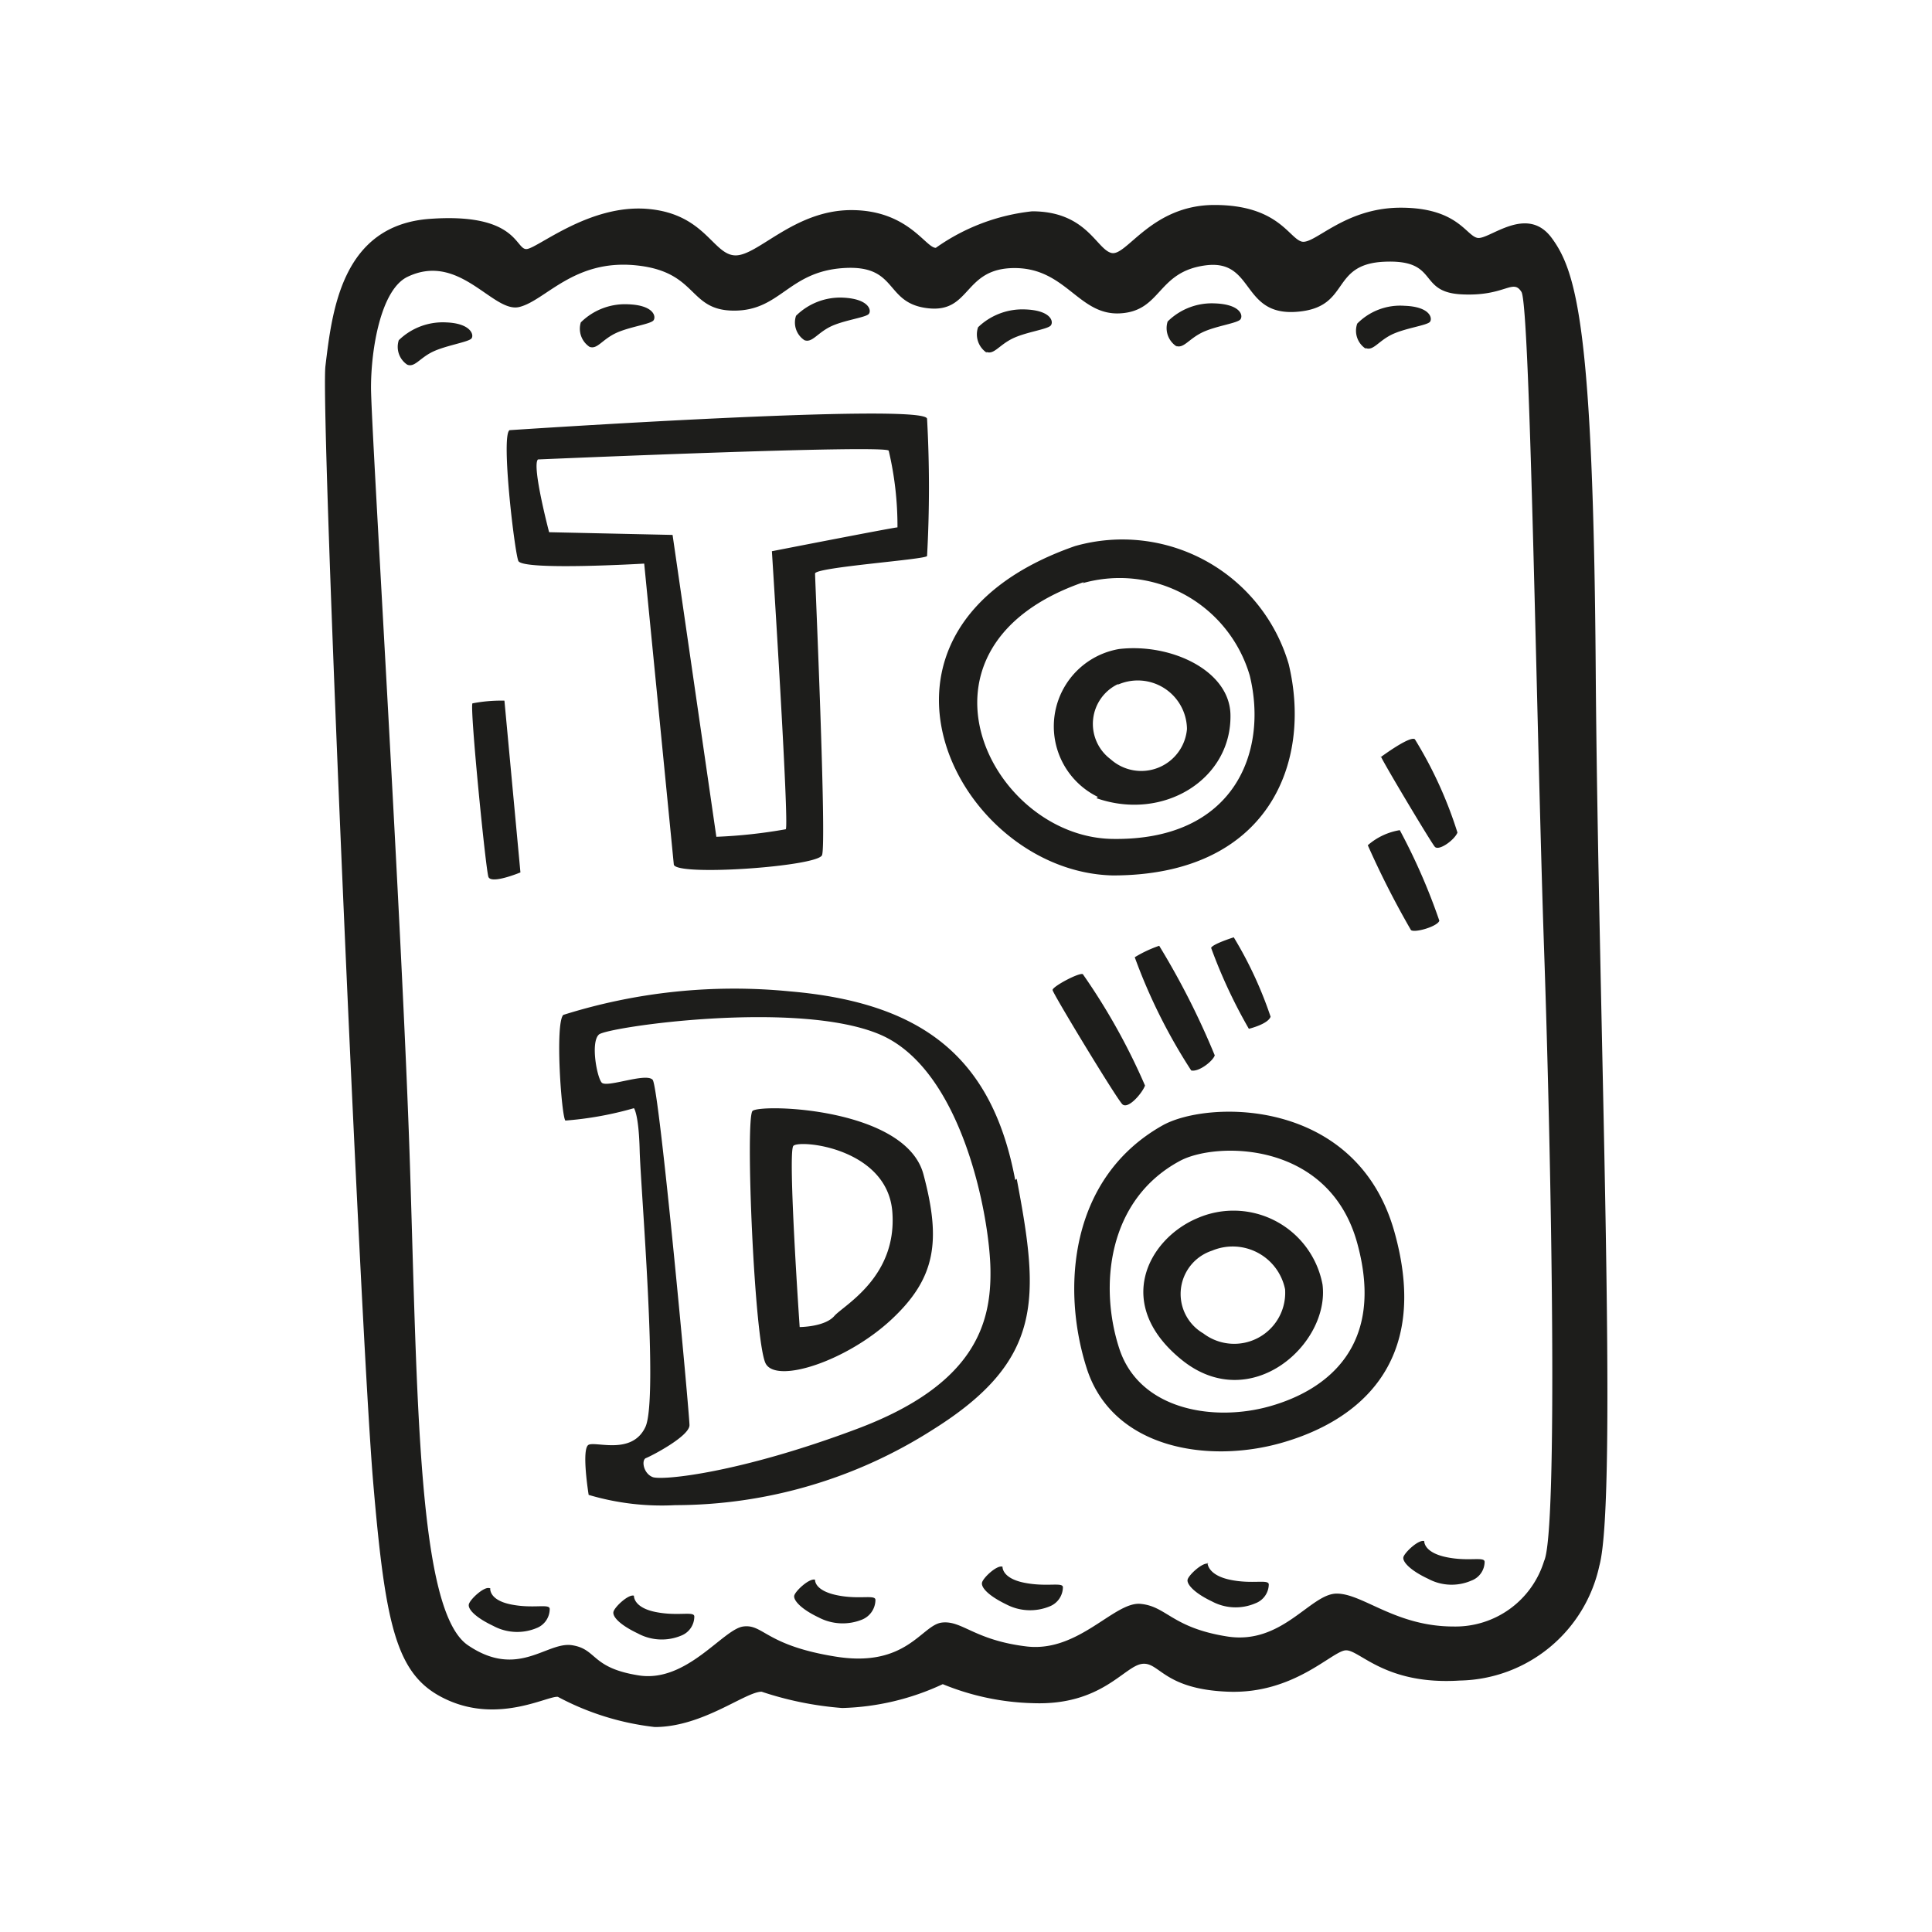 <svg id="Layer_1" data-name="Layer 1" xmlns="http://www.w3.org/2000/svg" width="64" height="64" viewBox="0 0 64 64"><defs><style>.cls-1{fill:#1d1d1b;}</style></defs><title>to-do</title><path class="cls-1" d="M52.86,22.17C52.78,10.92,52.23,9,51.4,7.88s-2.08.08-2.46,0-.66-1-2.54-1S43.53,8.13,43.11,8s-.79-1.21-2.88-1.21S37.32,8.5,36.82,8.38,36,7,34.19,7A6.76,6.76,0,0,0,31,8.21c-.34,0-.92-1.25-2.8-1.25s-3.08,1.5-3.83,1.5-1-1.38-2.92-1.54-3.62,1.29-4,1.33-.29-1.21-3.21-1S11,10.3,10.78,12.13c-.17,1.45,1.16,32,1.58,36.95s.79,6.5,2.5,7.25,3.29-.16,3.62-.12a8.93,8.93,0,0,0,3.21,1c1.59,0,3-1.17,3.54-1.17a11.06,11.06,0,0,0,2.67.54,8.37,8.37,0,0,0,3.33-.79,8.41,8.41,0,0,0,3,.63c2.25.08,3-1.21,3.59-1.3s.7.84,2.87.92,3.42-1.33,3.88-1.37,1.29,1.16,3.79,1a4.82,4.82,0,0,0,4.62-3.8C53.61,49.58,52.94,33.42,52.86,22.17ZM51.15,51.71a3.07,3.07,0,0,1-3,2.17c-1.92,0-3-1.09-3.87-1.09s-1.8,1.71-3.63,1.42-2-1-2.87-1.08S35.73,54.75,34,54.54s-2.13-.87-2.8-.79-1.16,1.5-3.5,1.13-2.41-1.09-3.08-1-1.87,1.87-3.46,1.62-1.37-.87-2.21-1-1.79,1.13-3.45,0-1.67-8.12-1.92-15.91-1.29-24.46-1.29-25.75.33-3.25,1.21-3.67c1.73-.83,2.83,1.21,3.7,1S19,8.58,21.07,8.79s1.71,1.5,3.25,1.5S26.11,9,27.94,8.88s1.34,1.16,2.79,1.33,1.17-1.33,2.88-1.33,2.12,1.58,3.5,1.5S38.32,9,39.94,8.79s1.17,1.67,3,1.54,1.09-1.58,2.92-1.66,1.08,1,2.54,1.08,1.71-.54,2-.08.5,14.54.75,21.79S51.61,50.75,51.15,51.71ZM22.32,28.63c0,.41,4.75.08,4.91-.3S27,19.21,27,19s3.63-.46,3.71-.58a41.33,41.33,0,0,0,0-4.55c-.08-.54-13.83.38-13.83.38-.29.17.16,4,.29,4.33s4.17.09,4.17.09S22.28,28.21,22.32,28.63Zm-4.13-11s-.58-2.2-.37-2.41c0,0,11.54-.5,11.62-.29a10.88,10.88,0,0,1,.29,2.54c-.12,0-4.16.79-4.16.79s.58,9.08.46,9.21a16.94,16.94,0,0,1-2.3.25l-1.45-10ZM36.86,29C42,29,43.48,25.29,42.69,22a5.74,5.74,0,0,0-7.08-3.91C27.61,20.88,31.69,28.88,36.86,29Zm-1-9.68a4.49,4.49,0,0,1,5.54,3.06c.62,2.54-.52,5.48-4.56,5.41S29.66,21.43,35.91,19.28Zm.46,7.12c2.22.78,4.5-.63,4.44-2.79-.05-1.46-2-2.35-3.69-2.15A2.6,2.6,0,0,0,36.37,26.4Zm.69-3.75a1.63,1.63,0,0,1,2.31,1.46,1.52,1.52,0,0,1-2.53,1A1.46,1.46,0,0,1,37.06,22.65Zm-3.38,16.4c-.75-4-3-5.87-7.47-6.25a18.83,18.83,0,0,0-7.5.78c-.28.28-.06,3.38.07,3.5A11.32,11.32,0,0,0,21,36.71s.16.19.19,1.4.63,8.22.19,9.16-1.63.47-1.88.59,0,1.66,0,1.66a8.5,8.5,0,0,0,2.87.34,15.88,15.88,0,0,0,8.53-2.5C34.59,45.05,34.43,43,33.68,39.05ZM28.4,47.33c-3.91,1.47-6.47,1.72-6.78,1.6s-.38-.57-.22-.63,1.44-.72,1.44-1.09-1-11.19-1.22-11.44-1.53.28-1.69.09-.37-1.34-.09-1.59,6.59-1.16,9.31,0,3.63,6,3.66,7.78S32.31,45.86,28.4,47.33ZM24.93,36.8c-.25.22.06,7.72.44,8.38s2.69-.1,4.16-1.47,1.65-2.6,1.06-4.81S25.21,36.56,24.93,36.8Zm2.72,6.78c-.31.38-1.16.38-1.16.38s-.4-5.78-.21-6,3.12.06,3.28,2.19S28,43.21,27.65,43.58Zm12-3.22c-1.62.69-2.78,2.85-.5,4.69s4.91-.53,4.66-2.5A3,3,0,0,0,39.65,40.36Zm.21,3.81a1.51,1.51,0,0,1,.29-2.74,1.77,1.77,0,0,1,2.42,1.28A1.69,1.69,0,0,1,39.86,44.17Zm-1.33-6.9C35.43,39,35.15,42.68,36,45.33s4,3.16,6.44,2.47,5-2.56,3.75-7S40.05,36.44,38.53,37.27Zm3.55,9.31c-1.85.53-4.33.14-5-1.9s-.41-4.92,2-6.22c1.17-.64,4.94-.7,5.88,2.72S43.94,46.05,42.08,46.58ZM39.46,35.46c.25.06.72-.31.78-.5a25.71,25.71,0,0,0-1.84-3.63,4.08,4.08,0,0,0-.81.38A18.49,18.49,0,0,0,39.46,35.46Zm-.5-24c.25.09.41-.22.85-.44s1.18-.31,1.28-.44,0-.5-.85-.53a2.08,2.08,0,0,0-1.56.6A.72.72,0,0,0,39,11.49Zm6.78,13.59c.07.19,1.66,2.85,1.79,3s.65-.22.75-.47a13.72,13.72,0,0,0-1.41-3.09C46.71,24.36,45.74,25.08,45.74,25.08ZM45.31,28a29.62,29.62,0,0,0,1.43,2.81c.13.1.88-.12.94-.31a20.16,20.16,0,0,0-1.31-3A2.13,2.13,0,0,0,45.31,28Zm-.07-16.47c.25.1.41-.22.85-.44s1.19-.31,1.28-.43,0-.5-.84-.53a2,2,0,0,0-1.57.59A.71.71,0,0,0,45.24,11.55Zm-12.56.13c.25.09.41-.22.85-.44s1.18-.31,1.28-.44,0-.5-.85-.53a2.12,2.12,0,0,0-1.56.59A.73.73,0,0,0,32.68,11.68ZM34.87,32.8c0,.1,2.12,3.6,2.31,3.78s.66-.37.75-.62a21,21,0,0,0-2.06-3.69C35.74,32.21,34.83,32.7,34.87,32.8Zm5.16,19c-.19-.06-.66.38-.69.53s.22.44.81.72a1.66,1.66,0,0,0,1.44.06.68.68,0,0,0,.44-.62c0-.19-.54,0-1.29-.16S40,51.77,40,51.77ZM21,52.86c-.18-.06-.65.38-.68.54s.22.43.81.71a1.67,1.67,0,0,0,1.44.07.68.68,0,0,0,.43-.63c0-.19-.53,0-1.28-.15S21,52.86,21,52.86Zm6-.53c-.19-.06-.66.38-.69.53s.22.44.81.72a1.71,1.71,0,0,0,1.44.07A.71.71,0,0,0,29,53c0-.19-.54,0-1.29-.16S27,52.33,27,52.33Zm-10.79.28c-.18-.06-.65.38-.68.54s.22.43.81.71a1.67,1.67,0,0,0,1.44.07.68.68,0,0,0,.43-.63c0-.19-.53,0-1.28-.15S16.24,52.61,16.24,52.61Zm17-.71c-.18-.07-.65.37-.68.53s.21.43.81.72a1.7,1.7,0,0,0,1.44.06.69.69,0,0,0,.43-.63c0-.18-.53,0-1.28-.15S33.21,51.9,33.21,51.9Zm8.88-18.22a13.1,13.1,0,0,0-1.22-2.63s-.7.22-.75.35a17.12,17.12,0,0,0,1.25,2.68S42,33.93,42.09,33.68Zm5.09,17.37c-.19-.06-.65.38-.69.53s.22.44.82.72a1.64,1.64,0,0,0,1.43.06.67.67,0,0,0,.44-.62c0-.19-.53,0-1.28-.16S47.18,51.05,47.18,51.05ZM19.53,11.49c.25.09.4-.22.84-.44s1.19-.31,1.28-.44,0-.5-.84-.53a2.08,2.08,0,0,0-1.57.6A.72.72,0,0,0,19.53,11.49Zm7.12-.22c.25.09.41-.22.84-.44s1.19-.31,1.29-.43,0-.5-.85-.54a2.08,2.08,0,0,0-1.56.6A.7.7,0,0,0,26.65,11.27ZM16.18,29.05c.1.25,1.06-.15,1.06-.15l-.53-5.69a5,5,0,0,0-1.06.09C15.56,23.46,16.09,28.8,16.18,29.05Zm-1.4-18.37a2.09,2.09,0,0,0-1.57.59.71.71,0,0,0,.28.81c.25.1.41-.22.85-.43s1.19-.32,1.28-.44S15.59,10.71,14.78,10.68Z"/></svg>